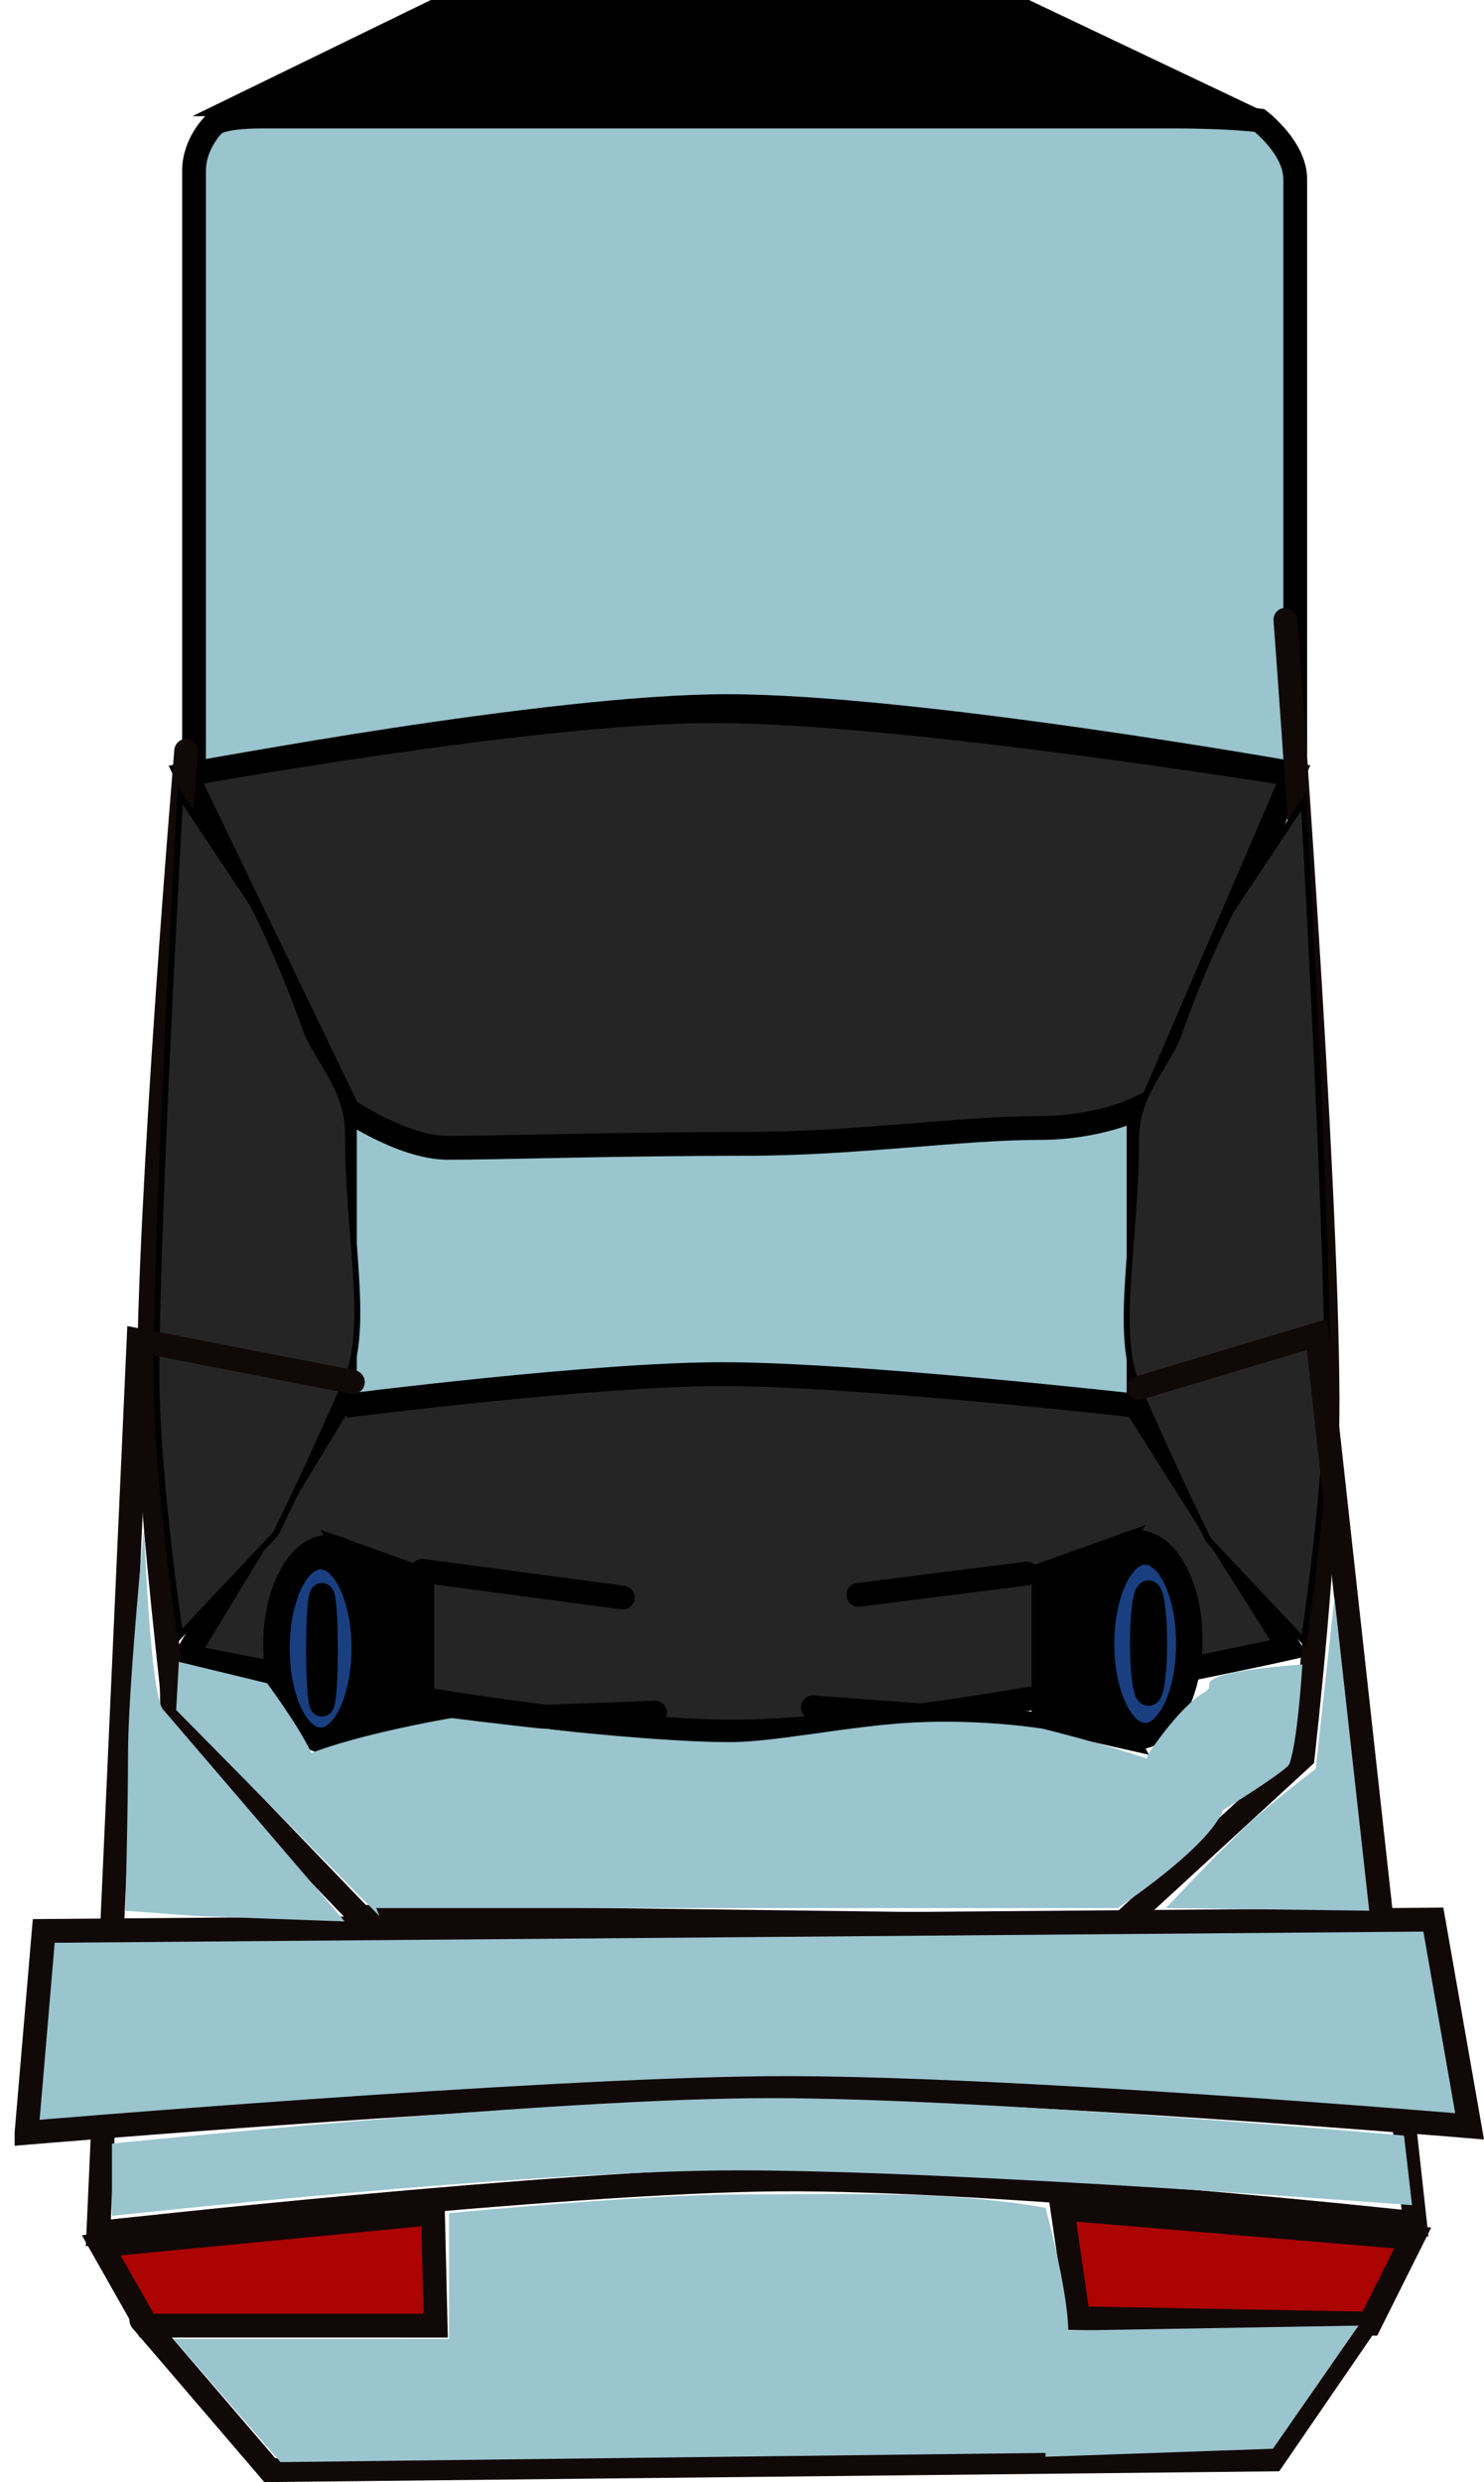 <svg version="1.1" xmlns="http://www.w3.org/2000/svg" xmlns:xlink="http://www.w3.org/1999/xlink" width="124.656" height="208.385" viewBox="0,0,124.656,208.385"><g transform="translate(-177.162,-75.81)"><g data-paper-data="{&quot;isPaintingLayer&quot;:true}" fill-rule="nonzero" stroke-linejoin="miter" stroke-miterlimit="10" stroke-dasharray="" stroke-dashoffset="0" style="mix-blend-mode: normal"><path d="M193.46,140.759c0,0 0,-42.781 0,-50.583c0,-2.349 1.667,-3.917 1.667,-3.917c0,0 0.477,-0.667 4.083,-0.667c16.658,0 64.517,0 76.333,0c5.12,0 7.417,0.333 7.417,0.333c0,0 3,2.274 3,4.917c0,8.149 0,49.917 0,49.917c0,0 -31.94,-5.667 -47.75,-5.667c-14.978,0 -44.75,5.667 -44.75,5.667z" fill="#9ac4ce" stroke="#000000" stroke-width="2" stroke-linecap="butt"/><path d="M239.133,221.182c-15.274,0.11 -46.331,-6.341 -46.331,-6.341l13.333,-22l0.333,-23.667l-13.667,-28.333c0,0 29.211,-5.333 44.333,-5.333c15.844,0 48.667,5.333 48.667,5.333l-12.333,28.667l-0.667,24.667l12.667,20c0,0 -30.728,6.895 -46.336,7.007z" fill="#252525" stroke="#000000" stroke-width="2" stroke-linecap="round"/><path d="M206.135,193.842v-25c0,0 4.772,3.333 8.667,3.333c4.192,0 14.318,-0.333 25,-0.333c9.17,0 18.082,-1.333 24.667,-1.333c5.045,0 8.333,-1.667 8.333,-1.667v25c0,0 -23.625,-2.667 -35,-2.667c-10.82,0 -31.667,2.667 -31.667,2.667z" fill="#9ac4ce" stroke="#000000" stroke-width="2" stroke-linecap="butt"/><path d="M285.135,127.842c0,0 3.48,46.258 3.541,65.333c0.029,8.98 -1.148,21.589 -2.084,30.164l-15.464,14.214l-63.667,-0.816l-15.78,-16.398c-0.119,-1.06 -0.015,-2.163 -0.135,-3.297c-0.829,-7.81 -1.858,-17.093 -1.882,-23.865c-0.059,-16.613 3.139,-54.334 3.139,-54.334" fill="none" stroke="#110808" stroke-width="2" stroke-linecap="round"/><path d="" fill="#000000" stroke="#000000" stroke-width="2" stroke-linecap="butt"/><path d="M192.302,213.092c0,0 -2,-13.096 -2,-22c0,-13.005 2,-48.5 2,-48.5l6,9c0,0 2.129,3.864 4.49,10.504c0.957,2.692 3.623,5.004 3.606,8.997c-0.035,8.18 1.831,16.076 -0.096,20.5c-3.5,8.033 -6,13 -6,13z" fill="#252525" stroke="#000000" stroke-width="0.5" stroke-linecap="butt"/><path d="M278.676,205.092c0,0 -2.5,-4.967 -6,-13c-1.927,-4.423 -0.061,-12.32 -0.096,-20.5c-0.017,-3.993 2.649,-6.305 3.606,-8.997c2.361,-6.64 4.49,-10.504 4.49,-10.504l6,-9c0,0 2,35.495 2,48.5c0,8.904 -2,22 -2,22z" data-paper-data="{&quot;index&quot;:null}" fill="#252525" stroke="#000000" stroke-width="0.5" stroke-linecap="butt"/><path d="M272.802,192.342l15,-4.5l8.221,74.606c0,0 -34.799,-3.8 -53.464,-3.663c-18.189,0.134 -57.137,4.479 -57.137,4.479l3.381,-74.922l18,3.5" fill="none" stroke="#110808" stroke-width="2" stroke-linecap="round"/><path d="M197.665,84.564l15.917,-7.754h49.791l16.325,7.754z" fill="#000000" stroke="#000000" stroke-width="2" stroke-linecap="butt"/><path d="M179.392,254.87l1.444,-16.949l116.728,-0.953l3.045,17.357c0,0 -39.671,-3.366 -58.862,-3.209c-19.705,0.161 -62.355,3.754 -62.355,3.754z" fill="#9ac4ce" stroke="#110808" stroke-width="2" stroke-linecap="butt"/><path d="M189.487,271.056l-3.82,-6.741l27.864,-2.696l0.225,9.438z" fill="#ac0303" stroke="#110808" stroke-width="2" stroke-linecap="butt"/><path d="M267.741,270.438l-1.348,-9.213l29.437,2.472l-3.595,7.191z" fill="#ac0303" stroke="#110808" stroke-width="2" stroke-linecap="butt"/><path d="M291.953,270.831l-7.865,11.46l-84.265,0.899l-10.786,-12.584" fill="none" stroke="#110808" stroke-width="2" stroke-linecap="round"/><path d="M214.879,281.842v-20.224c0,0 16.259,-1.573 24.493,-1.573c4.764,0 12.712,-0.184 18.407,0.249c4.506,0.343 7.21,0.874 7.21,0.874c0,0 1.873,6.89 1.91,10.335c0.037,3.446 -1.236,9.888 -1.236,9.888z" fill="#9ac4ce" stroke="none" stroke-width="0" stroke-linecap="butt"/><path d="M200.722,282.516l-8.988,-10.337h24.268l59.547,9.438z" fill="#9ac4ce" stroke="none" stroke-width="0" stroke-linecap="butt"/><path d="M264.988,282.066v-10.561l26.291,-0.449l-7.191,10.337z" fill="#9ac4ce" stroke="none" stroke-width="0" stroke-linecap="butt"/><path d="M205.666,222.07c0,0 3.149,-6.066 3.262,-8.74c0.112,-2.644 -2.588,-7.215 -2.588,-7.215l6.292,2.247v12.134z" fill="#000000" stroke="#000000" stroke-width="2" stroke-linecap="butt"/><path d="M204.767,205.666c2.482,0 4.494,3.672 4.494,8.202c0,4.53 -2.012,8.202 -4.494,8.202c-2.482,0 -4.494,-3.672 -4.494,-8.202c0,-4.53 2.012,-8.202 4.494,-8.202z" fill="#000000" stroke="#000000" stroke-width="2" stroke-linecap="butt"/><path d="M207.688,214.205c0,4.219 -1.61,7.64 -3.595,7.64c-1.986,0 -3.595,-3.421 -3.595,-7.64c0,-4.219 1.61,-7.64 3.595,-7.64c1.986,0 3.595,3.421 3.595,7.64z" fill="#193f80" stroke="#000000" stroke-width="2" stroke-linecap="butt"/><path d="M264.82,220.104v-12.134l6.292,-2.247c0,0 -2.7,4.57 -2.588,7.215c0.113,2.674 3.262,8.74 3.262,8.74z" data-paper-data="{&quot;index&quot;:null}" fill="#000000" stroke="#000000" stroke-width="2" stroke-linecap="butt"/><path d="M277.179,213.475c0,4.53 -2.012,8.202 -4.494,8.202c-2.482,0 -4.494,-3.672 -4.494,-8.202c0,-4.53 2.012,-8.202 4.494,-8.202c2.482,0 4.494,3.672 4.494,8.202z" data-paper-data="{&quot;index&quot;:null}" fill="#000000" stroke="#000000" stroke-width="2" stroke-linecap="butt"/><path d="M273.359,206.172c1.986,0 3.595,3.421 3.595,7.64c0,4.219 -1.61,7.64 -3.595,7.64c-1.986,0 -3.595,-3.421 -3.595,-7.64c0,-4.219 1.61,-7.64 3.595,-7.64z" data-paper-data="{&quot;index&quot;:null}" fill="#193f80" stroke="#000000" stroke-width="2" stroke-linecap="butt"/><path d="M274.201,213.755c0,2.358 -0.252,4.269 -0.562,4.269c-0.31,0 -0.562,-1.911 -0.562,-4.269c0,-2.358 0.252,-4.269 0.562,-4.269c0.31,0 0.562,1.911 0.562,4.269z" fill="#000000" stroke="#000000" stroke-width="2" stroke-linecap="butt"/><path d="M204.542,214.317c0,2.544 -0.151,4.606 -0.337,4.606c-0.186,0 -0.337,-2.062 -0.337,-4.606c0,-2.544 0.151,-4.606 0.337,-4.606c0.186,0 0.337,2.062 0.337,4.606z" fill="#000000" stroke="#000000" stroke-width="2" stroke-linecap="butt"/><path d="M212.632,207.688l16.853,2.247" fill="none" stroke="#000000" stroke-width="2" stroke-linecap="round"/><path d="M263.416,207.913l-14.157,1.798" fill="none" stroke="#000000" stroke-width="2" stroke-linecap="round"/><path d="M213.755,220.272l18.426,-0.674" fill="none" stroke="#000000" stroke-width="2" stroke-linecap="round"/><path d="M263.64,220.497l-18.201,-1.348" fill="none" stroke="#000000" stroke-width="2" stroke-linecap="round"/><path d="M208.812,236.001c0,0 -9.819,-8.327 -8.821,-10.856c1.091,-2.767 15.113,-5.098 15.113,-5.098c0,0 15.488,2.022 23.37,2.022c3.876,0 10.095,-1.383 15.512,-1.652c5.859,-0.291 10.779,0.529 10.779,0.529c0,0 14.22,3.466 15.156,5.706c1.126,2.694 -8.864,9.349 -8.864,9.349z" fill="#9ac4ce" stroke="none" stroke-width="0" stroke-linecap="butt"/><path d="M191.959,219.373l0.225,-4.045l7.415,1.798c0,0 2.565,3.451 3.696,5.794c1.742,3.609 5.742,13.756 5.742,13.756z" fill="#9ac4ce" stroke="none" stroke-width="0" stroke-linecap="butt"/><path d="M273.303,228.361l0.225,-5.168c0,0 2.633,-4.038 4.776,-5.295c0.961,-0.564 -0.208,-0.762 1.206,-1.312c1.821,-0.709 7.051,-1.033 7.051,-1.033c0,0 -0.377,6.415 -1.09,8.35c-0.241,0.654 -7.225,4.907 -7.225,4.907z" fill="#9ac4ce" stroke="none" stroke-width="0" stroke-linecap="butt"/><path d="M187.689,236.226c0,0 0.225,-8.189 0.225,-13.033c0,-5.663 1.348,-19.1 1.348,-19.1c0,0 0.503,13.957 1.594,15.23c2.831,3.302 15.259,17.802 15.259,17.802l-12.359,-0.449z" fill="#9ac4ce" stroke="none" stroke-width="0" stroke-linecap="butt"/><path d="M275.1,236.001c0,0 4.723,-5.012 6.997,-7.123c1.819,-1.689 5.587,-4.562 5.587,-4.562l1.573,-14.381l2.921,26.291z" fill="#9ac4ce" stroke="none" stroke-width="0" stroke-linecap="butt"/><path d="M186.566,261.843v-6.067c0,0 37.077,-3.82 55.278,-3.82c18.201,0 53.256,3.146 53.256,3.146l0.674,5.842c0,0 -37.931,-2.921 -56.626,-2.921c-17.647,0 -52.581,3.82 -52.581,3.82z" fill="#9ac4ce" stroke="none" stroke-width="0" stroke-linecap="butt"/></g></g></svg>